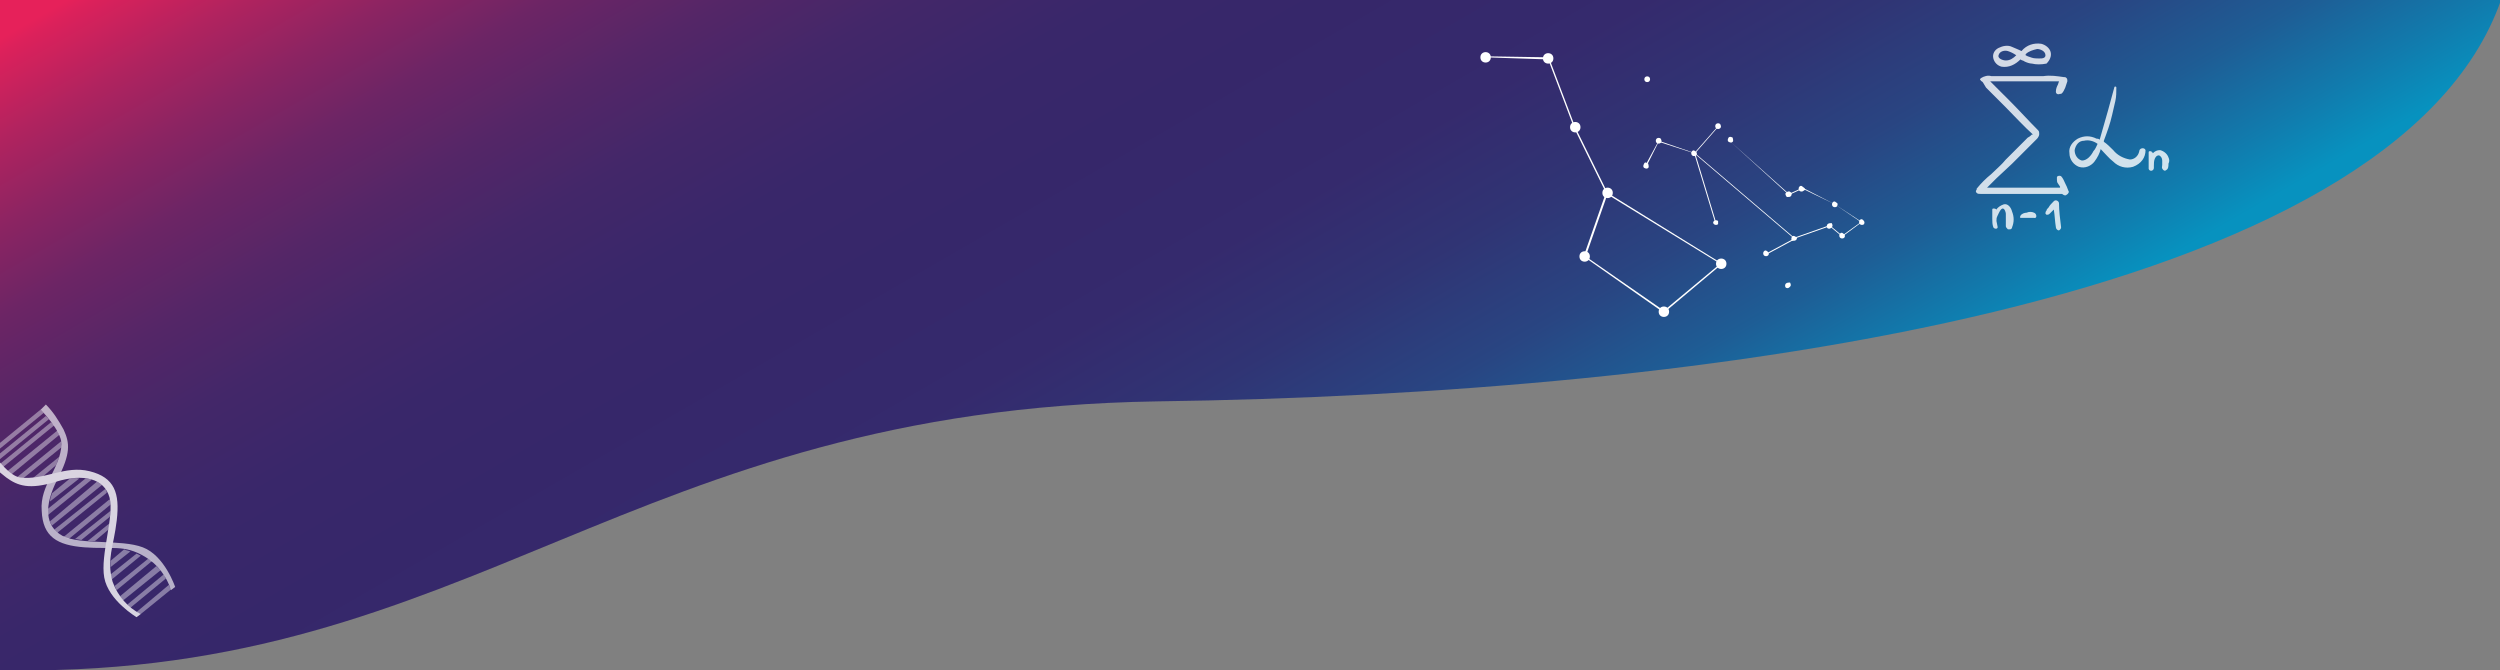 <?xml version="1.0" encoding="utf-8"?>
<!-- Generator: Adobe Illustrator 22.0.1, SVG Export Plug-In . SVG Version: 6.00 Build 0)  -->
<svg version="1.1" id="Calque_1" xmlns="http://www.w3.org/2000/svg" xmlns:xlink="http://www.w3.org/1999/xlink" x="0px" y="0px"
	 viewBox="0 0 239.8 64.3" style="enable-background:new 0 0 239.8 64.3;" xml:space="preserve">
<rect x="0" y="0" width="239.8" height="64.3" fill="#808080" stroke="none"/>
<style type="text/css">
	.st0{clip-path:url(#SVGID_2_);}
	.st1{fill:url(#SVGID_3_);}
	.st2{opacity:0.8;}
	.st3{fill:#FFFFFF;}
	.st4{opacity:0.8;fill:#FFFFFF;enable-background:new    ;}
	.st5{opacity:0.5;fill:#FFFFFF;enable-background:new    ;}
</style>
<g>
	<defs>
		<rect id="SVGID_1_" width="239.8" height="64.3"/>
	</defs>
	<clipPath id="SVGID_2_">
		<use xlink:href="#SVGID_1_"  style="overflow:visible;"/>
	</clipPath>
	<g id="Calque_2_1_" class="st0">
		<g id="V2_Entête">
			
				<linearGradient id="SVGID_3_" gradientUnits="userSpaceOnUse" x1="76.96" y1="92.71" x2="138.06" y2="-13.11" gradientTransform="matrix(1 0 0 -1 0 52)">
				<stop  offset="0" style="stop-color:#E6215A"/>
				<stop  offset="1.000000e-02" style="stop-color:#DC215B"/>
				<stop  offset="7.000000e-02" style="stop-color:#B0235F"/>
				<stop  offset="0.13" style="stop-color:#8B2462"/>
				<stop  offset="0.19" style="stop-color:#6C2565"/>
				<stop  offset="0.26" style="stop-color:#542667"/>
				<stop  offset="0.33" style="stop-color:#432769"/>
				<stop  offset="0.41" style="stop-color:#39276A"/>
				<stop  offset="0.5" style="stop-color:#36276A"/>
				<stop  offset="0.62" style="stop-color:#352A6D"/>
				<stop  offset="0.71" style="stop-color:#303474"/>
				<stop  offset="0.8" style="stop-color:#294582"/>
				<stop  offset="0.88" style="stop-color:#1E5D95"/>
				<stop  offset="0.95" style="stop-color:#117BAD"/>
				<stop  offset="1" style="stop-color:#0792BF"/>
			</linearGradient>
			<path class="st1" d="M-13.1-14v78l14.5,0.3c44,0.4,58.8-25,109.6-25.8c52.5-0.7,118.7-9.4,128.9-38.5l3.1-14H-13.1z"/>
			<g class="st2">
				<path class="st3" d="M13.5,58.9l-0.4,0.3c0,0-2.7-1.6-3.1-3.8s1-5.9,0.5-7.7S8,45.4,5.4,46.2s-3.7,0.4-4.8-0.4
					c-0.8-0.6-1.5-1.3-2.1-2.1l0.6-0.5c0,0,1.6,2.4,2.8,2.6c2.4,0.3,4.3-1.2,6.7-0.6s2.9,2.1,2.6,4.7c-0.3,2.6-1,3.7-0.4,5.9
					C11.3,57.2,12.3,58.3,13.5,58.9z"/>
				<path class="st4" d="M16.4,56.6l0.4-0.3c0,0-1-3-3.1-3.8s-6-0.2-7.7-1.1S4.2,48.5,5.5,46s1.2-3.5,0.6-4.8
					c-0.5-0.9-1-1.7-1.7-2.4l-0.5,0.5c0,0,2,2,2,3.3C5.8,45,3.8,46.5,4,49c0.1,2.5,1.5,3.3,4.1,3.5s3.8-0.3,5.8,0.9
					C15.1,54.1,16,55.3,16.4,56.6z"/>
				<path class="st5" d="M16.2,56.1l-3.1,2.6c0.1,0.1,0.3,0.2,0.4,0.2l3.2-2.6l0,0l-0.3,0.2C16.3,56.4,16.3,56.3,16.2,56.1z"/>
				<path class="st5" d="M15.7,55.1l-3.5,2.9l0.3,0.3l3.4-2.8C15.8,55.3,15.8,55.2,15.7,55.1z"/>
				<path class="st5" d="M15,54.3l-3.5,2.9c0.1,0.1,0.2,0.3,0.3,0.4l3.6-2.9L15,54.3z"/>
				<path class="st5" d="M14.2,53.6L11,56.2c0.1,0.2,0.1,0.3,0.2,0.4l3.4-2.8L14.2,53.6z"/>
				<path class="st5" d="M13.1,53.1l-2.5,2c0,0.2,0.1,0.3,0.1,0.5l2.8-2.3L13.1,53.1z"/>
				<path class="st5" d="M10.6,49l-3.4,2.7l0.6,0.1l2.7-2.2C10.6,49.5,10.6,49.3,10.6,49z"/>
				<path class="st5" d="M6.7,45.9L5,47.3c-0.1,0.3-0.2,0.5-0.2,0.8l2.8-2.2C7.2,45.8,7,45.9,6.7,45.9z"/>
				<path class="st5" d="M5.7,43.8l-2.6,2.1c0.3,0,0.6-0.1,0.9-0.1l1.4-1.2C5.5,44.3,5.6,44,5.7,43.8z"/>
				<path class="st5" d="M5.9,42.6c0-0.1,0-0.2,0-0.3l-4.3,3.5c0.1,0,0.2,0.1,0.3,0.1c0.1,0,0.2,0,0.3,0l3.7-3
					C5.9,42.8,5.9,42.7,5.9,42.6z"/>
				<path class="st5" d="M5.5,41.3l-4.8,3.9l0.4,0.3l4.6-3.8C5.6,41.6,5.6,41.4,5.5,41.3z"/>
				<path class="st5" d="M4.9,40.5l-4.9,4c0.1,0.1,0.2,0.2,0.3,0.3l4.9-4L4.9,40.5z"/>
				<path class="st5" d="M4.4,39.9l-4.9,4l0.3,0.3l4.9-4L4.4,39.9z"/>
				<path class="st5" d="M-0.7,43.6l4.9-4c-0.2-0.2-0.3-0.3-0.3-0.3L4,39.2l0,0l-5,4.1l0,0l0.1-0.1C-0.8,43.3-0.7,43.5-0.7,43.6z"/>
				<path class="st5" d="M10.5,47.9l-4.4,3.6c0.2,0.1,0.3,0.1,0.5,0.2l4-3.3C10.6,48.2,10.6,48,10.5,47.9z"/>
				<path class="st5" d="M8.2,45.9l-3.6,2.9c0,0.2,0,0.4,0,0.6L8.8,46C8.6,45.9,8.4,45.9,8.2,45.9z"/>
				<path class="st5" d="M10.1,46.9l-4.9,3.9c0.1,0.1,0.2,0.2,0.3,0.3l4.7-3.8C10.3,47.2,10.2,47,10.1,46.9z"/>
				<path class="st5" d="M9.3,46.2L4.8,50c0,0.1,0.1,0.3,0.2,0.4l4.8-3.9C9.6,46.4,9.5,46.3,9.3,46.2z"/>
				<path class="st5" d="M10.5,50.2l-2.1,1.7h0.7l1.3-1.1C10.5,50.7,10.5,50.4,10.5,50.2z"/>
				<path class="st5" d="M11.9,52.7l-1.3,1.1c0,0.2,0,0.4,0,0.6l1.9-1.5C12.3,52.8,12.1,52.8,11.9,52.7z"/>
			</g>
			<circle class="st3" cx="142.5" cy="5.5" r="0.5"/>
			<circle class="st3" cx="148.5" cy="5.6" r="0.5"/>
			<circle class="st3" cx="151.1" cy="12.2" r="0.5"/>
			<circle class="st3" cx="154.2" cy="18.5" r="0.5"/>
			<circle class="st3" cx="165.1" cy="25.3" r="0.5"/>
			<circle class="st3" cx="159.6" cy="29.9" r="0.5"/>
			<circle class="st3" cx="152" cy="24.6" r="0.5"/>
			<polygon class="st3" points="151.9,24.6 154,18.6 154.2,18.6 152.1,24.6 159.6,29.8 165,25.3 154.1,18.6 151,12.3 148.5,5.7 
				142.5,5.5 142.5,5.4 148.6,5.5 148.6,5.6 151.1,12.2 154.2,18.5 165.2,25.3 159.6,30 			"/>
			<path class="st3" d="M176.2,19.8c-0.1,0.1-0.3,0.1-0.4,0c-0.1-0.1-0.1-0.3,0-0.4c0.1-0.1,0.2-0.1,0.3,0
				C176.3,19.5,176.3,19.6,176.2,19.8C176.2,19.7,176.2,19.8,176.2,19.8z"/>
			<path class="st3" d="M166.2,13.6c-0.1,0.1-0.2,0.1-0.4,0c-0.1-0.1-0.1-0.2,0-0.4c0.1-0.1,0.2-0.1,0.4,0l0,0
				C166.2,13.3,166.3,13.5,166.2,13.6z"/>
			<path class="st3" d="M165,12.3c-0.1,0.1-0.3,0.1-0.4,0c-0.1-0.1-0.1-0.3,0-0.4s0.3-0.1,0.4,0c0,0,0,0,0,0
				C165.1,12.1,165.1,12.2,165,12.3C165,12.3,165,12.3,165,12.3z"/>
			<path class="st3" d="M162.7,14.9c-0.1,0.1-0.3,0.1-0.4,0c-0.1-0.1-0.1-0.3,0-0.4c0.1-0.1,0.2-0.1,0.3,0c0,0,0,0,0,0
				C162.8,14.6,162.8,14.8,162.7,14.9z"/>
			<path class="st3" d="M164.8,21.5c-0.1,0.1-0.3,0.1-0.4,0c-0.1-0.1-0.1-0.2,0-0.3c0.1-0.1,0.3-0.1,0.4,0
				C164.8,21.3,164.8,21.4,164.8,21.5z"/>
			<path class="st3" d="M159.3,13.7c-0.1,0.1-0.3,0.1-0.4,0c-0.1-0.1-0.1-0.3,0-0.4s0.3-0.1,0.4,0c0,0,0,0,0,0
				C159.4,13.5,159.4,13.6,159.3,13.7C159.3,13.7,159.3,13.7,159.3,13.7z"/>
			<path class="st3" d="M158.1,16.1c-0.1,0.1-0.2,0.1-0.4,0c-0.1-0.1-0.1-0.2,0-0.4s0.2-0.1,0.4,0C158.1,15.8,158.2,16,158.1,16.1z"
				/>
			<path class="st3" d="M158.2,7.8c-0.1,0.1-0.3,0.1-0.4,0c-0.1-0.1-0.1-0.3,0-0.4s0.3-0.1,0.4,0c0,0,0,0,0,0
				C158.3,7.5,158.3,7.7,158.2,7.8C158.2,7.8,158.2,7.8,158.2,7.8z"/>
			<path class="st3" d="M178.8,21.5c-0.1,0.1-0.3,0.1-0.4,0c-0.1-0.1-0.1-0.3,0-0.4c0.1-0.1,0.2-0.1,0.3,0
				C178.8,21.2,178.9,21.3,178.8,21.5C178.8,21.4,178.8,21.5,178.8,21.5z"/>
			<path class="st3" d="M176.9,22.8c-0.1,0.1-0.3,0.1-0.4,0c-0.1-0.1-0.1-0.3,0-0.4c0.1-0.1,0.2-0.1,0.3,0
				C177,22.5,177,22.7,176.9,22.8C176.9,22.8,176.9,22.8,176.9,22.8z"/>
			<path class="st3" d="M175.7,21.8c-0.1,0.1-0.2,0.2-0.4,0.1c-0.1-0.1-0.1-0.3,0-0.4c0.1-0.1,0.3-0.1,0.4-0.1
				C175.8,21.6,175.8,21.7,175.7,21.8z"/>
			<path class="st3" d="M172.3,23c-0.1,0.1-0.2,0.1-0.4,0.1c-0.1-0.1-0.1-0.3,0-0.4c0.1-0.1,0.2-0.1,0.3,0
				C172.4,22.7,172.4,22.9,172.3,23C172.3,23,172.3,23,172.3,23z"/>
			<path class="st3" d="M169.6,24.5c-0.1,0.1-0.3,0.1-0.4,0c-0.1-0.1-0.1-0.3,0-0.4c0.1-0.1,0.2-0.1,0.3,0
				C169.7,24.2,169.7,24.4,169.6,24.5C169.6,24.5,169.6,24.5,169.6,24.5z"/>
			<path class="st3" d="M171.7,27.5c-0.1,0.1-0.2,0.2-0.4,0.1c-0.1-0.1-0.1-0.3,0-0.4c0.1-0.1,0.3-0.1,0.4-0.1
				C171.8,27.3,171.8,27.4,171.7,27.5z"/>
			<path class="st3" d="M173,18.3c-0.1,0.1-0.3,0.1-0.4,0s-0.1-0.3,0-0.4c0.1-0.1,0.2-0.1,0.3,0C173.2,18.1,173.2,18.2,173,18.3z"/>
			<path class="st3" d="M171.8,18.8c-0.1,0.1-0.2,0.1-0.4,0.1c0,0,0,0,0,0c-0.1-0.1-0.2-0.3-0.1-0.4c0.1-0.1,0.3-0.2,0.4-0.1
				C171.9,18.5,171.9,18.6,171.8,18.8C171.8,18.8,171.8,18.8,171.8,18.8z"/>
			<polygon class="st3" points="172.1,22.9 172.1,22.9 162.5,14.7 164.7,12.2 164.7,12.3 162.6,14.7 172.1,22.8 175.5,21.6 
				176.7,22.6 178.5,21.3 176,19.6 172.9,18.1 171.6,18.7 166,13.6 164.8,12.2 158,7.6 158,7.6 164.8,12.2 166,13.6 171.6,18.6 
				172.9,18 176,19.6 178.6,21.3 176.7,22.7 175.5,21.7 			"/>
			<polygon class="st3" points="171.5,27.4 172.1,22.9 171.6,18.6 171.6,18.6 172.1,22.9 172.1,22.9 171.5,27.4 			"/>
			
				<rect x="169.2" y="23.6" transform="matrix(0.881 -0.474 0.474 0.881 9.184 83.714)" class="st3" width="3.1" height="0.1"/>
			<polygon class="st3" points="164.5,21.3 162.5,14.7 159.1,13.6 157.9,16 157.8,15.9 159.1,13.5 162.6,14.7 162.6,14.7 
				164.6,21.3 			"/>
			<g class="st2">
				<path class="st3" d="M198.4,18.3c-0.1-0.3-0.2-0.5-0.3-0.7c-0.1-0.2-0.2-0.5-0.4-0.7c-0.2-0.1-0.4,0-0.4,0.1c0,0,0,0.1,0,0.2
					c0,0.1,0,0.3,0.1,0.4l0.2,0.3c0,0,0,0,0,0.1h-7c0.3-0.3,0.6-0.6,0.9-0.9l1.5-1.4l1.4-1.4l0.7-0.7l0.3-0.3
					c0.1-0.1,0.2-0.3,0.2-0.4c0,0,0-0.1,0-0.1c0-0.1,0-0.2-0.1-0.3c-0.9-0.9-1.8-1.9-2.7-2.8l-1.4-1.4c-0.2-0.2-0.3-0.3-0.5-0.5l0,0
					h1h4c0.5,0,1,0,1.6,0l-0.1,0.3c-0.1,0.2-0.2,0.4-0.2,0.7c0,0.2,0.2,0.3,0.4,0.2c0,0,0,0,0.1,0c0.2-0.1,0.3-0.4,0.4-0.6l0.2-0.6
					c0-0.2,0-0.3-0.2-0.4c0,0,0,0-0.1,0l0,0c-0.7-0.1-1.3-0.2-2-0.1h-2c-0.7,0-1.3,0-2,0h-1c-0.3-0.1-0.7,0-1,0.2
					c-0.1,0.1-0.1,0.2,0,0.2c0,0,0,0.1,0.1,0.1l0,0l0.1,0.1c0.1,0.2,0.2,0.3,0.3,0.5c0.2,0.2,0.4,0.4,0.6,0.6l1.3,1.3
					c0.9,0.9,1.7,1.8,2.6,2.6l-0.1,0c-0.1,0.1-0.2,0.2-0.4,0.3l-0.7,0.7l-1.4,1.4c-0.4,0.5-0.9,0.9-1.4,1.4c-0.5,0.4-1,0.9-1.4,1.4
					c0,0,0,0.1,0,0.1c-0.1,0.1-0.1,0.2,0,0.3c0,0,0,0,0,0c0.1,0.1,0.2,0.1,0.4,0.1c0.1,0,0.3,0,0.4,0h6.9h0.1h0.3h0.1
					c0.1,0.1,0.3,0.2,0.4,0.1C198.4,18.6,198.5,18.4,198.4,18.3z"/>
				<path class="st3" d="M193,20.3c-0.1-0.4-0.4-0.8-0.8-0.7c-0.3,0.1-0.6,0.3-0.7,0.5c-0.1-0.1-0.2-0.1-0.3-0.1
					c-0.1,0-0.1,0.1-0.1,0.1c0,0.3,0,0.5,0,0.8v0.1c0,0.3,0,0.5,0.1,0.8c0.1,0.2,0.5,0.2,0.4-0.1l-0.1-0.5c0-0.2,0-0.3,0.1-0.5
					c0.1-0.2,0.3-0.7,0.5-0.7s0.3,0.4,0.3,0.5c0,0.4,0,0.8,0,1.2c0,0.1,0.1,0.2,0.2,0.3h0.2c0.1,0,0.2-0.1,0.2-0.2
					C193.2,21.3,193.2,20.8,193,20.3z"/>
				<path class="st3" d="M195.1,20.4c-0.2-0.1-0.5-0.1-0.7,0c-0.2,0-0.5,0.1-0.6,0.3s0,0.2,0.1,0.2c0.2,0,0.4,0,0.6,0
					c0.2,0,0.4,0,0.6,0C195.4,21,195.4,20.5,195.1,20.4z"/>
				<path class="st3" d="M197.7,21.8c-0.1-0.8-0.2-1.6-0.2-2.3c0-0.2-0.3-0.4-0.5-0.2s-0.4,0.4-0.5,0.6c-0.1,0.1-0.2,0.2-0.2,0.3
					c-0.1,0.1-0.1,0.2-0.1,0.3c0,0,0.1,0.1,0.1,0.1c0.1,0,0.2,0,0.3-0.1c0.1-0.1,0.2-0.2,0.3-0.3l0.1-0.1c0.1,0.6,0.1,1.1,0.2,1.7
					c0,0.1,0.1,0.3,0.3,0.3C197.5,22.1,197.7,22,197.7,21.8C197.7,21.8,197.7,21.8,197.7,21.8z"/>
				<path class="st3" d="M196.7,5c-0.1-0.4-0.5-0.7-0.9-0.8c-0.7-0.1-1.4,0.1-1.9,0.7l-0.2-0.1c-0.2-0.1-0.5-0.2-0.7-0.3
					c-0.4-0.2-0.9-0.1-1.3,0.1c-0.4,0.2-0.6,0.6-0.5,1c0.1,0.4,0.4,0.7,0.8,0.8c0.7,0.1,1.3-0.2,1.8-0.7c0.1,0.1,0.3,0.1,0.4,0.2
					c0.2,0.1,0.5,0.2,0.7,0.2c0.4,0.1,0.9,0.1,1.4,0C196.6,5.8,196.8,5.4,196.7,5z M191.7,5.3c0.1-0.4,0.6-0.5,0.9-0.4
					c0.3,0.1,0.5,0.2,0.8,0.4c-0.3,0.3-0.6,0.5-1,0.5C192.1,5.8,191.6,5.6,191.7,5.3L191.7,5.3z M195.3,5.6c-0.3,0-0.5-0.1-0.8-0.2
					l-0.2-0.1c0,0,0-0.1,0-0.1l0,0c0.3-0.3,0.7-0.4,1.1-0.5c0.3,0,0.8,0.2,0.8,0.6S195.6,5.6,195.3,5.6L195.3,5.6z"/>
				<path class="st3" d="M205.8,14.4c-0.1-0.3-0.6-0.2-0.6,0.1c-0.1,0.5-0.5,0.8-0.9,0.8c-0.6-0.1-1.2-0.4-1.6-0.9
					c-0.3-0.3-0.6-0.6-0.9-0.8v-0.1c0.3-0.8,0.6-1.6,0.8-2.5c0.1-0.4,0.2-0.9,0.3-1.3c0.1-0.4,0.1-0.9,0.1-1.3
					c0-0.1-0.1-0.1-0.1-0.1c0,0-0.1,0-0.1,0.1c-0.1,0.4-0.2,0.7-0.3,1.1s-0.2,0.7-0.3,1.1c-0.2,0.7-0.4,1.4-0.6,2.1l-0.2,0.7
					c-0.1-0.1-0.2-0.1-0.3-0.1c-0.6-0.3-1.2-0.3-1.8,0c-0.5,0.3-0.9,0.8-0.8,1.4c0,0.6,0.4,1.1,0.9,1.3c0.6,0.2,1.2-0.1,1.5-0.5
					c0.3-0.4,0.5-0.8,0.6-1.2c0.4,0.4,0.8,0.9,1.2,1.2c0.5,0.5,1.2,0.7,1.9,0.5C205.4,15.7,205.8,15.1,205.8,14.4z M200.8,14.5
					c-0.2,0.4-0.6,0.9-1.1,0.9c-0.4-0.1-0.7-0.5-0.7-1c0.1-0.5,0.4-0.9,0.9-0.9c0.4-0.1,0.9,0,1.3,0.3C201.1,14,201,14.3,200.8,14.5
					L200.8,14.5z"/>
				<path class="st3" d="M208,15.1c-0.1-0.3-0.4-0.6-0.8-0.7c-0.3,0-0.5,0.1-0.7,0.3c0,0,0-0.1-0.1-0.1c0-0.1-0.1-0.1-0.2-0.1
					c0,0-0.1,0-0.1,0.1c0,0.2,0,0.5,0,0.8c0,0.1,0,0.2,0,0.3c0,0.2,0,0.3,0,0.5c0.1,0.3,0.5,0.2,0.5-0.1c0-0.1,0-0.2,0-0.2
					c0-0.2,0-0.5,0.1-0.7c0.1-0.2,0.2-0.3,0.4-0.3c0.2,0.1,0.3,0.3,0.3,0.5c0,0.1,0,0.3,0,0.4c0,0.2-0.1,0.3,0.1,0.5
					c0.1,0.1,0.2,0.1,0.3,0c0.2-0.1,0.2-0.4,0.2-0.6C208.1,15.5,208.1,15.3,208,15.1z"/>
			</g>
		</g>
	</g>
</g>
</svg>
